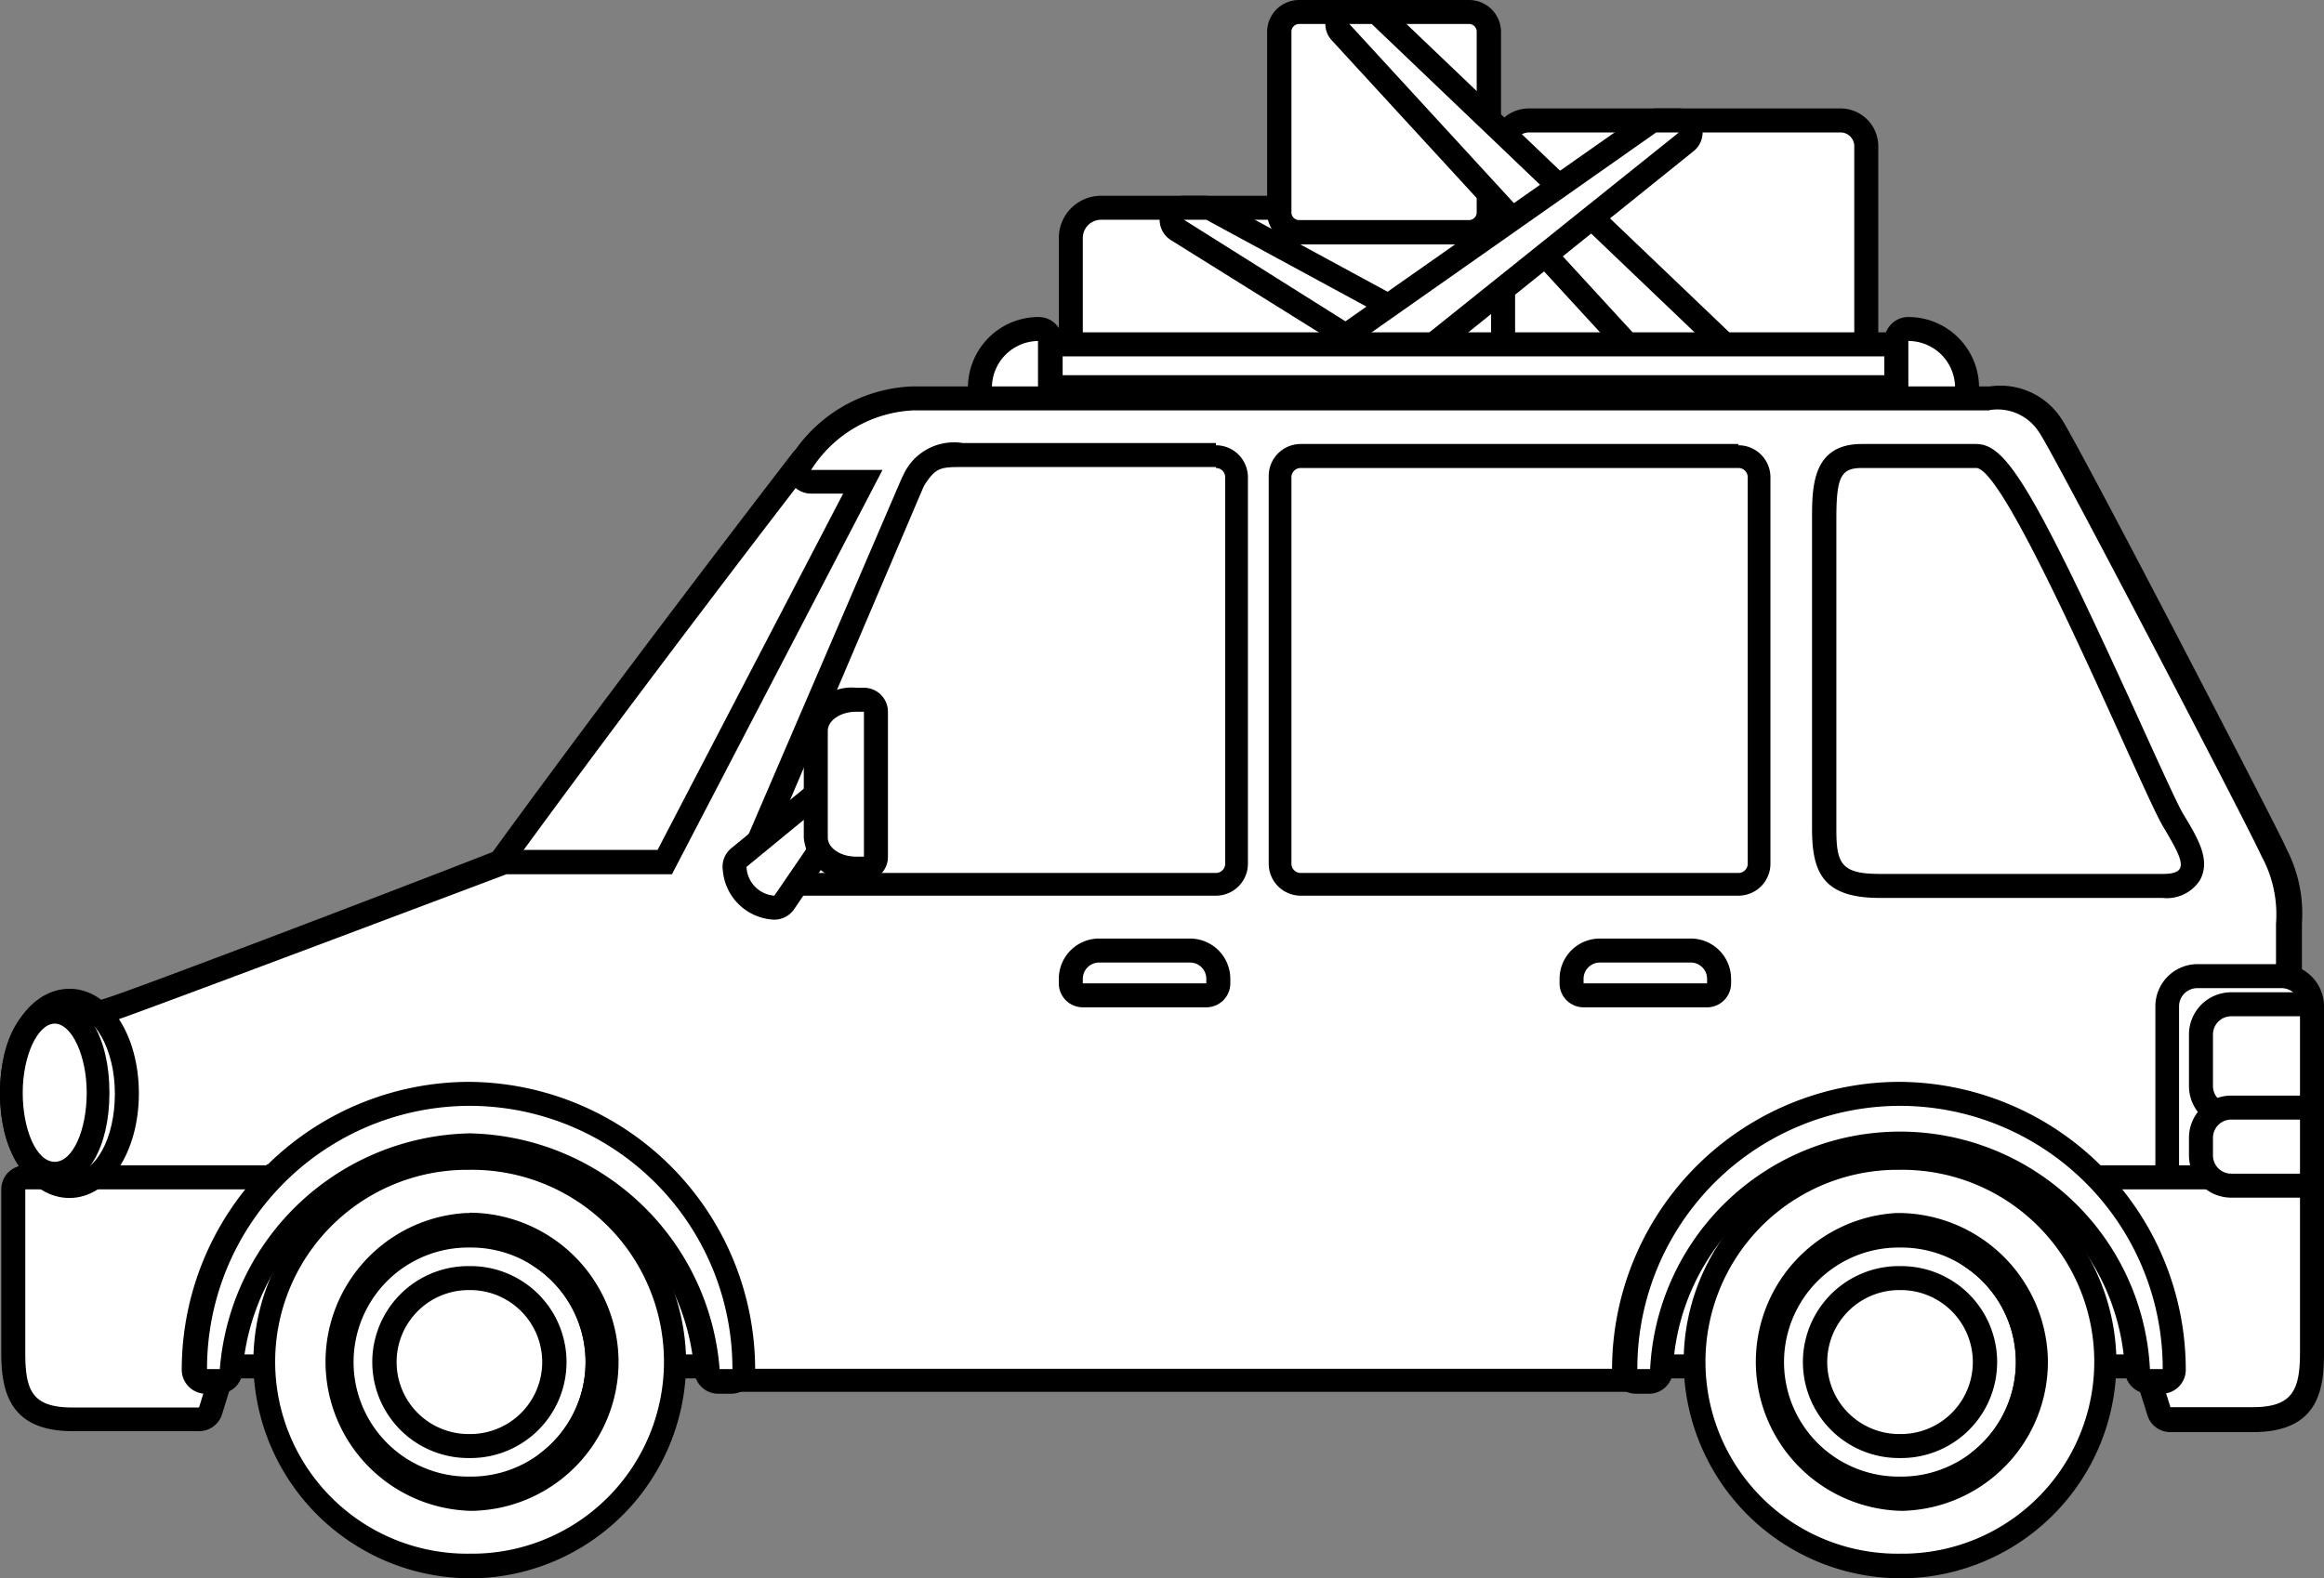 <svg xmlns="http://www.w3.org/2000/svg" viewBox="0 0 72.63 49.34"><rect x="0" y="0" width="72.63" height="49.34" fill="#808080" stroke="none"/><title>svg06CarRight</title><g id="圖層_2" data-name="圖層 2"><g id="圖層_1-2" data-name="圖層 1"><g id="svg06CarRight"><rect x="33.46" y="6.49" width="14.4" height="7.26" rx="0.95" ry="0.95" fill="#fff"/><path d="M46.92,6.87a.57.57,0,0,1,.57.57V12.8a.57.57,0,0,1-.57.57H34.41a.57.57,0,0,1-.57-.57V7.44a.57.57,0,0,1,.57-.57H46.92m0-.75H34.41a1.32,1.32,0,0,0-1.32,1.32V12.8a1.32,1.32,0,0,0,1.32,1.32H46.92a1.32,1.32,0,0,0,1.32-1.32V7.44a1.32,1.32,0,0,0-1.32-1.32Z"/><rect x="46.97" y="3.76" width="11.35" height="9.99" rx="0.81" ry="0.81" fill="#fff"/><path d="M57.52,4.14a.43.43,0,0,1,.43.43v8.38a.43.43,0,0,1-.43.43H47.78a.43.43,0,0,1-.43-.43V4.57a.43.43,0,0,1,.43-.43h9.74m0-.75H47.78A1.18,1.18,0,0,0,46.6,4.57v8.38a1.18,1.18,0,0,0,1.18,1.18h9.74a1.18,1.18,0,0,0,1.18-1.18V4.57a1.18,1.18,0,0,0-1.18-1.18Z"/><rect x="39.99" y="0.37" width="6.53" height="6.87" rx="0.61" ry="0.61" fill="#fff"/><path d="M45.91.75a.24.24,0,0,1,.24.24V6.64a.24.24,0,0,1-.24.24H40.6a.24.24,0,0,1-.24-.24V1A.24.24,0,0,1,40.6.75h5.31m0-.75H40.6a1,1,0,0,0-1,1V6.64a1,1,0,0,0,1,1h5.31a1,1,0,0,0,1-1V1a1,1,0,0,0-1-1Z"/><path d="M53.77,13.75a.38.38,0,0,1-.28-.12L41.89,1a.38.38,0,0,1,.28-.63h.71a.37.37,0,0,1,.26.1L56.35,13.1a.38.38,0,0,1-.26.65Z" fill="#fff"/><path d="M42.87.75,56.09,13.38H53.77L42.17.75h.71m0-.75h-.71a.75.75,0,0,0-.55,1.26l11.6,12.63a.75.75,0,0,0,.55.24h2.32a.75.75,0,0,0,.52-1.29L43.39.21A.75.75,0,0,0,42.87,0Z"/><path d="M47.35,13.75a.37.37,0,0,1-.2-.06L36.79,7.19a.37.37,0,0,1,.2-.69h.71a.37.37,0,0,1,.18,0l12,6.51a.37.37,0,0,1-.18.7Z" fill="#fff"/><path d="M37.7,6.87l12,6.51H47.35L37,6.87h.71m0-.75H37a.75.75,0,0,0-.4,1.39L47,14a.75.75,0,0,0,.4.11h2.32A.75.75,0,0,0,50,12.72l-12-6.51a.75.75,0,0,0-.36-.09Z"/><path d="M38.61,13.75a.38.38,0,0,1-.22-.68L51.55,3.83a.37.37,0,0,1,.22-.07h.71a.38.38,0,0,1,.23.67L41.17,13.67a.38.38,0,0,1-.23.08Z" fill="#fff"/><path d="M52.47,4.14h0m0,0L40.94,13.38H38.61L51.76,4.14h.71m0-.75h-.71a.75.75,0,0,0-.43.14L38.18,12.76a.75.75,0,0,0,.43,1.36h2.32A.75.75,0,0,0,41.4,14L52.91,4.74a.75.75,0,0,0-.44-1.35Zm0,1.5h0Z"/><rect x="31.59" y="10.76" width="28.79" height="1.34" rx="0.38" ry="0.38" fill="#fff"/><path d="M60,11.14v.59H32v-.59H60m0-.75H32a.75.75,0,0,0-.75.75v.59a.75.75,0,0,0,.75.75H60a.75.75,0,0,0,.75-.75v-.59a.75.75,0,0,0-.75-.75Z"/><path d="M59.64,13.75a.38.38,0,0,1-.37-.37V10.66a.38.38,0,0,1,.38-.37,1.84,1.84,0,0,1,1.83,1.83v1.26a.38.38,0,0,1-.37.38Z" fill="#fff"/><path d="M59.64,10.66a1.46,1.46,0,0,1,1.46,1.46v1.26H59.64V10.66m0-.75a.75.75,0,0,0-.75.75v2.72a.75.75,0,0,0,.75.75H61.1a.75.75,0,0,0,.75-.75V12.12a2.21,2.21,0,0,0-2.21-2.21Z"/><path d="M31,13.75a.38.38,0,0,1-.37-.37V12.12a1.84,1.84,0,0,1,1.83-1.83.38.38,0,0,1,.38.38v2.72a.38.38,0,0,1-.37.38Z" fill="#fff"/><path d="M32.44,10.66v2.72H31V12.12a1.46,1.46,0,0,1,1.46-1.46m0-.75a2.21,2.21,0,0,0-2.21,2.21v1.26a.75.75,0,0,0,.75.75h1.46a.75.75,0,0,0,.75-.75V10.66a.75.75,0,0,0-.75-.75Z"/><path d="M15.26,28.47a.37.37,0,0,1-.3-.59c4.61-6.38,10-13.4,10.09-13.47a.38.38,0,0,1,.3-.15H29a.38.38,0,0,1,.38.38V28.09a.38.38,0,0,1-.37.38Z" fill="#fff"/><path d="M29,14.63V28.09H15.26c4.66-6.44,10.09-13.46,10.09-13.46H29m0-.75H25.35a.75.75,0,0,0-.59.29c-.05.07-5.49,7.1-10.1,13.48a.75.75,0,0,0,.61,1.19H29a.75.75,0,0,0,.75-.75V14.63a.75.75,0,0,0-.75-.75Z"/><path d="M67.48,43.17a.38.38,0,0,1-.36-.26l-1-3.33H52.58l-.78,3.31a.37.37,0,0,1-.37.29H22.64a.37.37,0,0,1-.35-.25l-1.15-3.34H8L6.9,42.91a.37.37,0,0,1-.36.26H1.83a.38.38,0,0,1-.37-.37V33.4c0-1.2.63-1.4,2-1.85C4.31,31.27,15.58,27,15.69,27l.13,0h5L27,15.05H25.35a.38.38,0,0,1-.32-.56,4.29,4.29,0,0,1,3.5-2H62.18A1.9,1.9,0,0,1,64,13.3c.39.52,6.53,12.29,7,13.29l.06.13a4.07,4.07,0,0,1,.44,2.16V42.79a.38.38,0,0,1-.37.38Z" fill="#fff"/><path d="M62.18,12.82a1.54,1.54,0,0,1,1.55.7c.36.48,6.53,12.31,6.94,13.23a3.81,3.81,0,0,1,.46,2.13V42.79H67.48l-1.12-3.6H52.28l-.85,3.6H22.64L21.4,39.2H7.72l-1.17,3.6H1.83V33.4c0-.88.29-1,1.77-1.5.85-.28,12.23-4.57,12.23-4.57H21l6.58-12.64H25.35a4,4,0,0,1,3.17-1.86H62.18m0-.75H28.52A4.69,4.69,0,0,0,24.7,14.3a.75.75,0,0,0,.65,1.13h1l-5.8,11.14H15.82a.75.75,0,0,0-.26,0C11.63,28.11,4,31,3.36,31.19c-1.43.46-2.29.74-2.29,2.21v9.4a.75.75,0,0,0,.75.75H6.55A.75.75,0,0,0,7.26,43l1-3.08H20.87L21.93,43a.75.75,0,0,0,.71.51H51.43a.75.75,0,0,0,.73-.58l.71-3H65.81l1,3.07a.75.75,0,0,0,.72.53h3.66a.75.75,0,0,0,.75-.75V28.87a4.4,4.4,0,0,0-.47-2.31l-.06-.13c-.29-.65-6.56-12.75-7-13.36a2.28,2.28,0,0,0-2.15-1Z"/><rect x="39.99" y="14.26" width="15" height="13.44" rx="0.66" ry="0.66" fill="#fff"/><path d="M54.33,14.63a.29.29,0,0,1,.29.29V27a.29.29,0,0,1-.29.29H40.65a.29.29,0,0,1-.29-.29V14.92a.29.29,0,0,1,.29-.29H54.33m0-.75H40.65a1,1,0,0,0-1,1V27a1,1,0,0,0,1,1H54.33a1,1,0,0,0,1-1V14.92a1,1,0,0,0-1-1Z"/><path d="M23.72,27.7a.37.37,0,0,1-.34-.52l5.15-12.09a1.41,1.41,0,0,1,1.56-.83H38a.66.66,0,0,1,.66.66V27a.66.66,0,0,1-.66.66Z" fill="#fff"/><path d="M38,14.63a.29.29,0,0,1,.29.29V27a.29.29,0,0,1-.29.29H23.72l5.15-12.09c.37-.6.54-.6,1.22-.6H38m0-.75H30.09a1.74,1.74,0,0,0-1.86,1l-.05.1L23,27a.75.75,0,0,0,.69,1H38a1,1,0,0,0,1-1V14.92a1,1,0,0,0-1-1Z"/><path d="M58.75,27.7c-1.49,0-1.74-.55-1.74-1.79V16.23c0-1.19.08-2,1.17-2h3.57c.75,0,1.8,1.87,4.9,8.71.58,1.27,1.08,2.37,1.25,2.66.48.79.75,1.29.52,1.71a.93.93,0,0,1-.84.36Z" fill="#fff"/><path d="M61.76,14.63c1,0,5.18,10.1,5.83,11.19s.85,1.5,0,1.5H58.75c-1.22,0-1.36-.33-1.36-1.41V16.23c0-1.32.14-1.6.8-1.6h3.57m0-.75H58.18c-1.55,0-1.55,1.36-1.55,2.35v9.68c0,1.37.35,2.16,2.11,2.16h8.84a1.23,1.23,0,0,0,1.17-.55c.35-.63-.05-1.3-.53-2.09-.16-.27-.68-1.41-1.23-2.62-3.52-7.76-4.32-8.93-5.24-8.93Z"/><path d="M2.27,44.36c-1.54,0-1.85-.79-1.85-2.08V37.18a.38.38,0,0,1,.38-.37H8.33a.38.38,0,0,1,.36.49L6.58,44.1a.38.38,0,0,1-.36.26Z" fill="#fff"/><path d="M8.33,37.18,6.22,44H2.27C1,44,.79,43.47.79,42.28V37.18H8.33m0-.75H.79a.75.75,0,0,0-.75.75v5.11c0,1.21.26,2.45,2.23,2.45H6.22a.75.75,0,0,0,.72-.53L9.05,37.4a.75.75,0,0,0-.72-1Zm0,1.5h0Z"/><path d="M6.71,42.72a.38.38,0,0,1-.37-.37,8.16,8.16,0,0,1,8.34-7.94A8.16,8.16,0,0,1,23,42.34a.38.38,0,0,1-.37.38Z" fill="#fff"/><path d="M14.68,34.78a7.78,7.78,0,0,1,8,7.56H6.71a7.78,7.78,0,0,1,8-7.56m0-.75A8.53,8.53,0,0,0,6,42.34a.75.75,0,0,0,.75.75H22.64a.75.75,0,0,0,.75-.75A8.53,8.53,0,0,0,14.68,34Z"/><path d="M22.49,43.17a.37.37,0,0,1-.37-.34,7.59,7.59,0,0,0-7.44-7,7.59,7.59,0,0,0-7.44,7,.37.37,0,0,1-.37.34h-.4a.38.38,0,0,1-.37-.37,8.58,8.58,0,1,1,17.17,0,.38.38,0,0,1-.37.38Zm-3.71-2.05a.38.38,0,1,1,.38-.37A.38.38,0,0,1,18.78,41.11Zm-8.21,0a.38.38,0,1,1,.38-.37A.37.37,0,0,1,10.57,41.11Z" fill="#fff"/><path d="M14.68,34.57a8.22,8.22,0,0,1,8.21,8.23h-.4a8,8,0,0,0-7.81-7.37,8,8,0,0,0-7.81,7.37h-.4a8.22,8.22,0,0,1,8.21-8.23m0-.75a9,9,0,0,0-9,9,.75.75,0,0,0,.75.75h.4a.75.75,0,0,0,.75-.68,7.22,7.22,0,0,1,7.06-6.69,7.22,7.22,0,0,1,7.06,6.69.75.75,0,0,0,.75.68h.4a.75.75,0,0,0,.75-.75,9,9,0,0,0-9-9Z"/><path d="M14.68,49a6.43,6.43,0,0,1-6.38-6.24,6.39,6.39,0,0,1,6.23-6.54h.15A6.39,6.39,0,0,1,14.83,49Z" fill="#fff"/><path d="M14.68,36.57a6,6,0,0,1,.14,12h-.15a6,6,0,0,1-.14-12h.15m0-.75h-.16a6.76,6.76,0,0,0-6.6,6.92,6.8,6.8,0,0,0,6.76,6.6h.16a6.76,6.76,0,0,0,6.6-6.92,6.8,6.8,0,0,0-6.76-6.6Z"/><path d="M14.68,46.86a4.31,4.31,0,0,1-4.28-4.18,4.28,4.28,0,0,1,4.18-4.38h.1A4.31,4.31,0,0,1,19,42.48a4.28,4.28,0,0,1-4.18,4.38Z" fill="#fff"/><path d="M14.68,38.67a3.91,3.91,0,0,1,.09,7.81h-.09a3.91,3.91,0,0,1-.09-7.81h.09m0-.75h-.11a4.66,4.66,0,0,0,.11,9.31h.11a4.66,4.66,0,0,0,4.54-4.77,4.68,4.68,0,0,0-4.65-4.55Z"/><path d="M14.67,46.53a4,4,0,0,1-4-3.86,4,4,0,0,1,3.86-4h0a4,4,0,0,1,4,3.86,4,4,0,0,1-3.86,4Z" fill="#fff"/><path d="M14.68,39a3.58,3.58,0,0,1,.08,7.16h-.09A3.58,3.58,0,0,1,14.59,39h.09m0-.75h-.1a4.33,4.33,0,0,0,.1,8.66h.1a4.33,4.33,0,0,0-.1-8.66Z"/><path d="M14.67,46.5a4,4,0,0,1-4-3.86,4,4,0,0,1,3.86-4h0a4,4,0,0,1,.18,7.91Z" fill="#fff"/><path d="M14.68,39a3.58,3.58,0,0,1,.08,7.16h-.09A3.58,3.58,0,0,1,14.59,39h.09m0-.75h-.1a4.33,4.33,0,0,0,.1,8.66h.1a4.33,4.33,0,0,0-.1-8.66Z"/><path d="M14.67,45.21A2.64,2.64,0,0,1,12,42.64,2.63,2.63,0,0,1,14.61,40h0a2.66,2.66,0,0,1,2.69,2.56,2.63,2.63,0,0,1-2.56,2.69Z" fill="#fff"/><path d="M14.67,40.33a2.25,2.25,0,0,1,.05,4.5h-.05a2.25,2.25,0,0,1-.05-4.5h.05m0-.75H14.6a3,3,0,0,0,.07,6h.07a3,3,0,0,0-.07-6Z"/><rect x="67.73" y="30.52" width="4.52" height="8.42" rx="0.95" ry="0.95" fill="#fff"/><path d="M71.3,30.89a.57.57,0,0,1,.57.57V38a.57.57,0,0,1-.57.57H68.68A.57.57,0,0,1,68.1,38V31.46a.57.57,0,0,1,.57-.57H71.3m0-.75H68.68a1.32,1.32,0,0,0-1.32,1.32V38a1.32,1.32,0,0,0,1.32,1.32H71.3A1.32,1.32,0,0,0,72.63,38V31.46a1.32,1.32,0,0,0-1.32-1.32Z"/><path d="M67.83,44.36a.38.38,0,0,1-.36-.26l-2.12-6.81a.38.38,0,0,1,.36-.49h6.16a.38.38,0,0,1,.38.38v5.11c0,1.28-.31,2.08-1.85,2.08Z" fill="#fff"/><path d="M71.88,37.18v5.11c0,1.18-.25,1.7-1.48,1.7H67.83l-2.12-6.81h6.16m0-.75H65.71a.75.75,0,0,0-.72,1l2.12,6.81a.75.75,0,0,0,.72.53H70.4c2,0,2.23-1.24,2.23-2.45V37.18a.75.75,0,0,0-.75-.75Z"/><path d="M51.42,42.72a.38.38,0,0,1-.37-.37,8.35,8.35,0,0,1,16.68,0,.38.38,0,0,1-.37.38Z" fill="#fff"/><path d="M59.38,34.78a7.78,7.78,0,0,1,8,7.56H51.42a7.78,7.78,0,0,1,8-7.56m0-.75a8.53,8.53,0,0,0-8.72,8.31.75.75,0,0,0,.75.75H67.35a.75.75,0,0,0,.75-.75A8.53,8.53,0,0,0,59.38,34Z"/><path d="M67.19,43.17a.37.37,0,0,1-.37-.34,7.45,7.45,0,0,0-14.87,0,.37.37,0,0,1-.37.34h-.4a.37.37,0,0,1-.38-.37,8.58,8.58,0,1,1,17.17,0,.37.37,0,0,1-.37.37Z" fill="#fff"/><path d="M59.38,34.57a8.22,8.22,0,0,1,8.21,8.23h-.4a7.82,7.82,0,0,0-15.62,0h-.4a8.22,8.22,0,0,1,8.21-8.23m0-.75a9,9,0,0,0-9,9,.75.75,0,0,0,.75.75h.4a.75.75,0,0,0,.75-.68,7.07,7.07,0,0,1,14.13,0,.75.75,0,0,0,.75.68h.4a.75.75,0,0,0,.75-.75,9,9,0,0,0-9-9Z"/><path d="M59.38,49a6.39,6.39,0,0,1-.15-12.77h.15A6.39,6.39,0,0,1,59.53,49Z" fill="#fff"/><path d="M59.38,36.57a6,6,0,0,1,.14,12h-.15a6,6,0,0,1-.14-12h.15m0-.75h-.16a6.76,6.76,0,0,0-6.6,6.92,6.8,6.8,0,0,0,6.76,6.6h.16a6.76,6.76,0,0,0,6.6-6.92,6.8,6.8,0,0,0-6.76-6.6Z"/><path d="M59.38,46.86a4.28,4.28,0,0,1-.1-8.56h.1a4.28,4.28,0,0,1,.1,8.56Z" fill="#fff"/><path d="M59.38,38.67a3.91,3.91,0,0,1,.09,7.81h-.09a3.91,3.91,0,0,1-.09-7.81h.09m0-.75h-.11a4.66,4.66,0,0,0,.11,9.31h.11A4.66,4.66,0,0,0,64,42.47a4.69,4.69,0,0,0-4.65-4.55Z"/><path d="M59.38,46.53a4,4,0,0,1-4-3.86,4,4,0,0,1,3.86-4h0a4,4,0,0,1,.19,7.91Z" fill="#fff"/><path d="M59.38,39a3.58,3.58,0,0,1,.08,7.16h-.09A3.58,3.58,0,0,1,59.3,39h.09m0-.75h-.1a4.33,4.33,0,0,0,.1,8.66h.1a4.33,4.33,0,0,0-.1-8.66Z"/><path d="M59.38,46.5a4,4,0,0,1-4-3.86,4,4,0,0,1,3.86-4h0a4,4,0,0,1,.19,7.91Z" fill="#fff"/><path d="M59.38,39a3.58,3.58,0,0,1,.08,7.16h-.09A3.58,3.58,0,0,1,59.3,39h.09m0-.75h-.1a4.33,4.33,0,0,0,.1,8.66h.1a4.33,4.33,0,0,0-.1-8.66Z"/><path d="M59.38,45.21A2.63,2.63,0,0,1,59.31,40h0A2.66,2.66,0,0,1,62,42.52a2.63,2.63,0,0,1-2.56,2.69Z" fill="#fff"/><path d="M59.38,40.33a2.25,2.25,0,0,1,.05,4.5h-.05a2.25,2.25,0,0,1-.05-4.5h.05m0-.75h-.07a3,3,0,0,0,.07,6h.07a3,3,0,0,0-.07-6Z"/><path d="M69.73,34.9a1,1,0,0,1-.95-.95V32.34a1,1,0,0,1,.95-.95h2.15a.38.38,0,0,1,.38.38v2.75a.38.38,0,0,1-.37.38Z" fill="#fff"/><path d="M71.88,31.77v2.75H69.73a.57.57,0,0,1-.57-.57V32.34a.57.57,0,0,1,.57-.57h2.15m0-.75H69.73a1.32,1.32,0,0,0-1.32,1.32v1.61a1.32,1.32,0,0,0,1.32,1.32h2.15a.75.75,0,0,0,.75-.75V31.77a.75.75,0,0,0-.75-.75Z"/><path d="M69.73,37.07a1,1,0,0,1-.95-.95v-.55a1,1,0,0,1,.95-.95h2.15a.38.38,0,0,1,.38.38v1.7a.38.38,0,0,1-.37.38Z" fill="#fff"/><path d="M71.88,35v1.69H69.73a.57.57,0,0,1-.57-.57v-.55a.57.57,0,0,1,.57-.57h2.15m0-.75H69.73a1.32,1.32,0,0,0-1.32,1.32v.55a1.32,1.32,0,0,0,1.32,1.32h2.15a.75.75,0,0,0,.75-.75V35a.75.75,0,0,0-.75-.75Z"/><path d="M2.17,37.07c-1,0-1.79-1.27-1.79-2.89s.79-2.89,1.79-2.89S4,32.56,4,34.18,3.18,37.07,2.17,37.07Z" fill="#fff"/><path d="M2.17,31.67c.78,0,1.42,1.13,1.42,2.52S3,36.7,2.17,36.7.75,35.57.75,34.18s.64-2.52,1.42-2.52m0-.75C.93,30.92,0,32.32,0,34.18s.93,3.27,2.17,3.27S4.34,36,4.34,34.18s-.93-3.27-2.17-3.27Z"/><path d="M1.71,36.72c-.88,0-1.34-1.27-1.34-2.53s.46-2.54,1.34-2.54,1.34,1.28,1.34,2.54S2.59,36.72,1.71,36.72Z" fill="#fff"/><path d="M1.71,32c.53,0,1,1,1,2.16s-.43,2.16-1,2.16-1-1-1-2.16S1.18,32,1.71,32m0-.75c-1,0-1.71,1.2-1.71,2.91s.7,2.91,1.71,2.91,1.71-1.2,1.71-2.91-.7-2.91-1.71-2.91Z"/><path d="M49.49,31.11a.38.38,0,0,1-.37-.37V30.6a.89.89,0,0,1,.88-.88h2.84a.89.89,0,0,1,.88.88v.14a.38.38,0,0,1-.37.38Z" fill="#fff"/><path d="M52.84,30.09a.51.51,0,0,1,.51.51v.14H49.49V30.6a.51.51,0,0,1,.51-.51h2.84m0-.75H50a1.26,1.26,0,0,0-1.26,1.26v.14a.75.75,0,0,0,.75.75h3.86a.75.75,0,0,0,.75-.75V30.6a1.26,1.26,0,0,0-1.26-1.26Z"/><path d="M33.84,31.11a.38.38,0,0,1-.37-.37V30.6a.89.89,0,0,1,.88-.88h2.84a.89.89,0,0,1,.88.88v.14a.38.38,0,0,1-.37.38Z" fill="#fff"/><path d="M37.19,30.09a.51.51,0,0,1,.51.51v.14H33.84V30.6a.51.51,0,0,1,.51-.51h2.84m0-.75H34.35a1.26,1.26,0,0,0-1.26,1.26v.14a.75.75,0,0,0,.75.75H37.7a.75.75,0,0,0,.75-.75V30.6a1.26,1.26,0,0,0-1.26-1.26Z"/><path d="M24.2,28.41A1.31,1.31,0,0,1,23,27.19a.38.38,0,0,1,.13-.35L26,24.49a.37.37,0,0,1,.24-.09.37.37,0,0,1,.16,0,.37.37,0,0,1,.21.34v.31a.37.37,0,0,1-.06.21l-2,2.94A.37.37,0,0,1,24.2,28.41Z" fill="#fff"/><path d="M26.19,24.78v.31L24.2,28a.94.94,0,0,1-.87-.9l2.86-2.35m0-.75a.75.75,0,0,0-.48.17l-2.86,2.35a.75.75,0,0,0-.26.69,1.68,1.68,0,0,0,1.61,1.54.75.75,0,0,0,.62-.33l2-2.94a.75.75,0,0,0,.13-.42v-.31a.75.75,0,0,0-.75-.75Z"/><path d="M26.73,27.16c-.71,0-1.26-.43-1.26-1V22.85c0-.55.55-1,1.26-1H27a.38.38,0,0,1,.38.38v4.53a.38.38,0,0,1-.37.38Z" fill="#fff"/><path d="M27,22.25v4.53h-.24c-.49,0-.89-.27-.89-.6V22.85c0-.33.4-.6.89-.6H27m0-.75h-.24a1.5,1.5,0,0,0-1.64,1.35v3.34a1.5,1.5,0,0,0,1.64,1.35H27a.75.75,0,0,0,.75-.75V22.25A.75.75,0,0,0,27,21.5Z"/></g></g></g></svg>